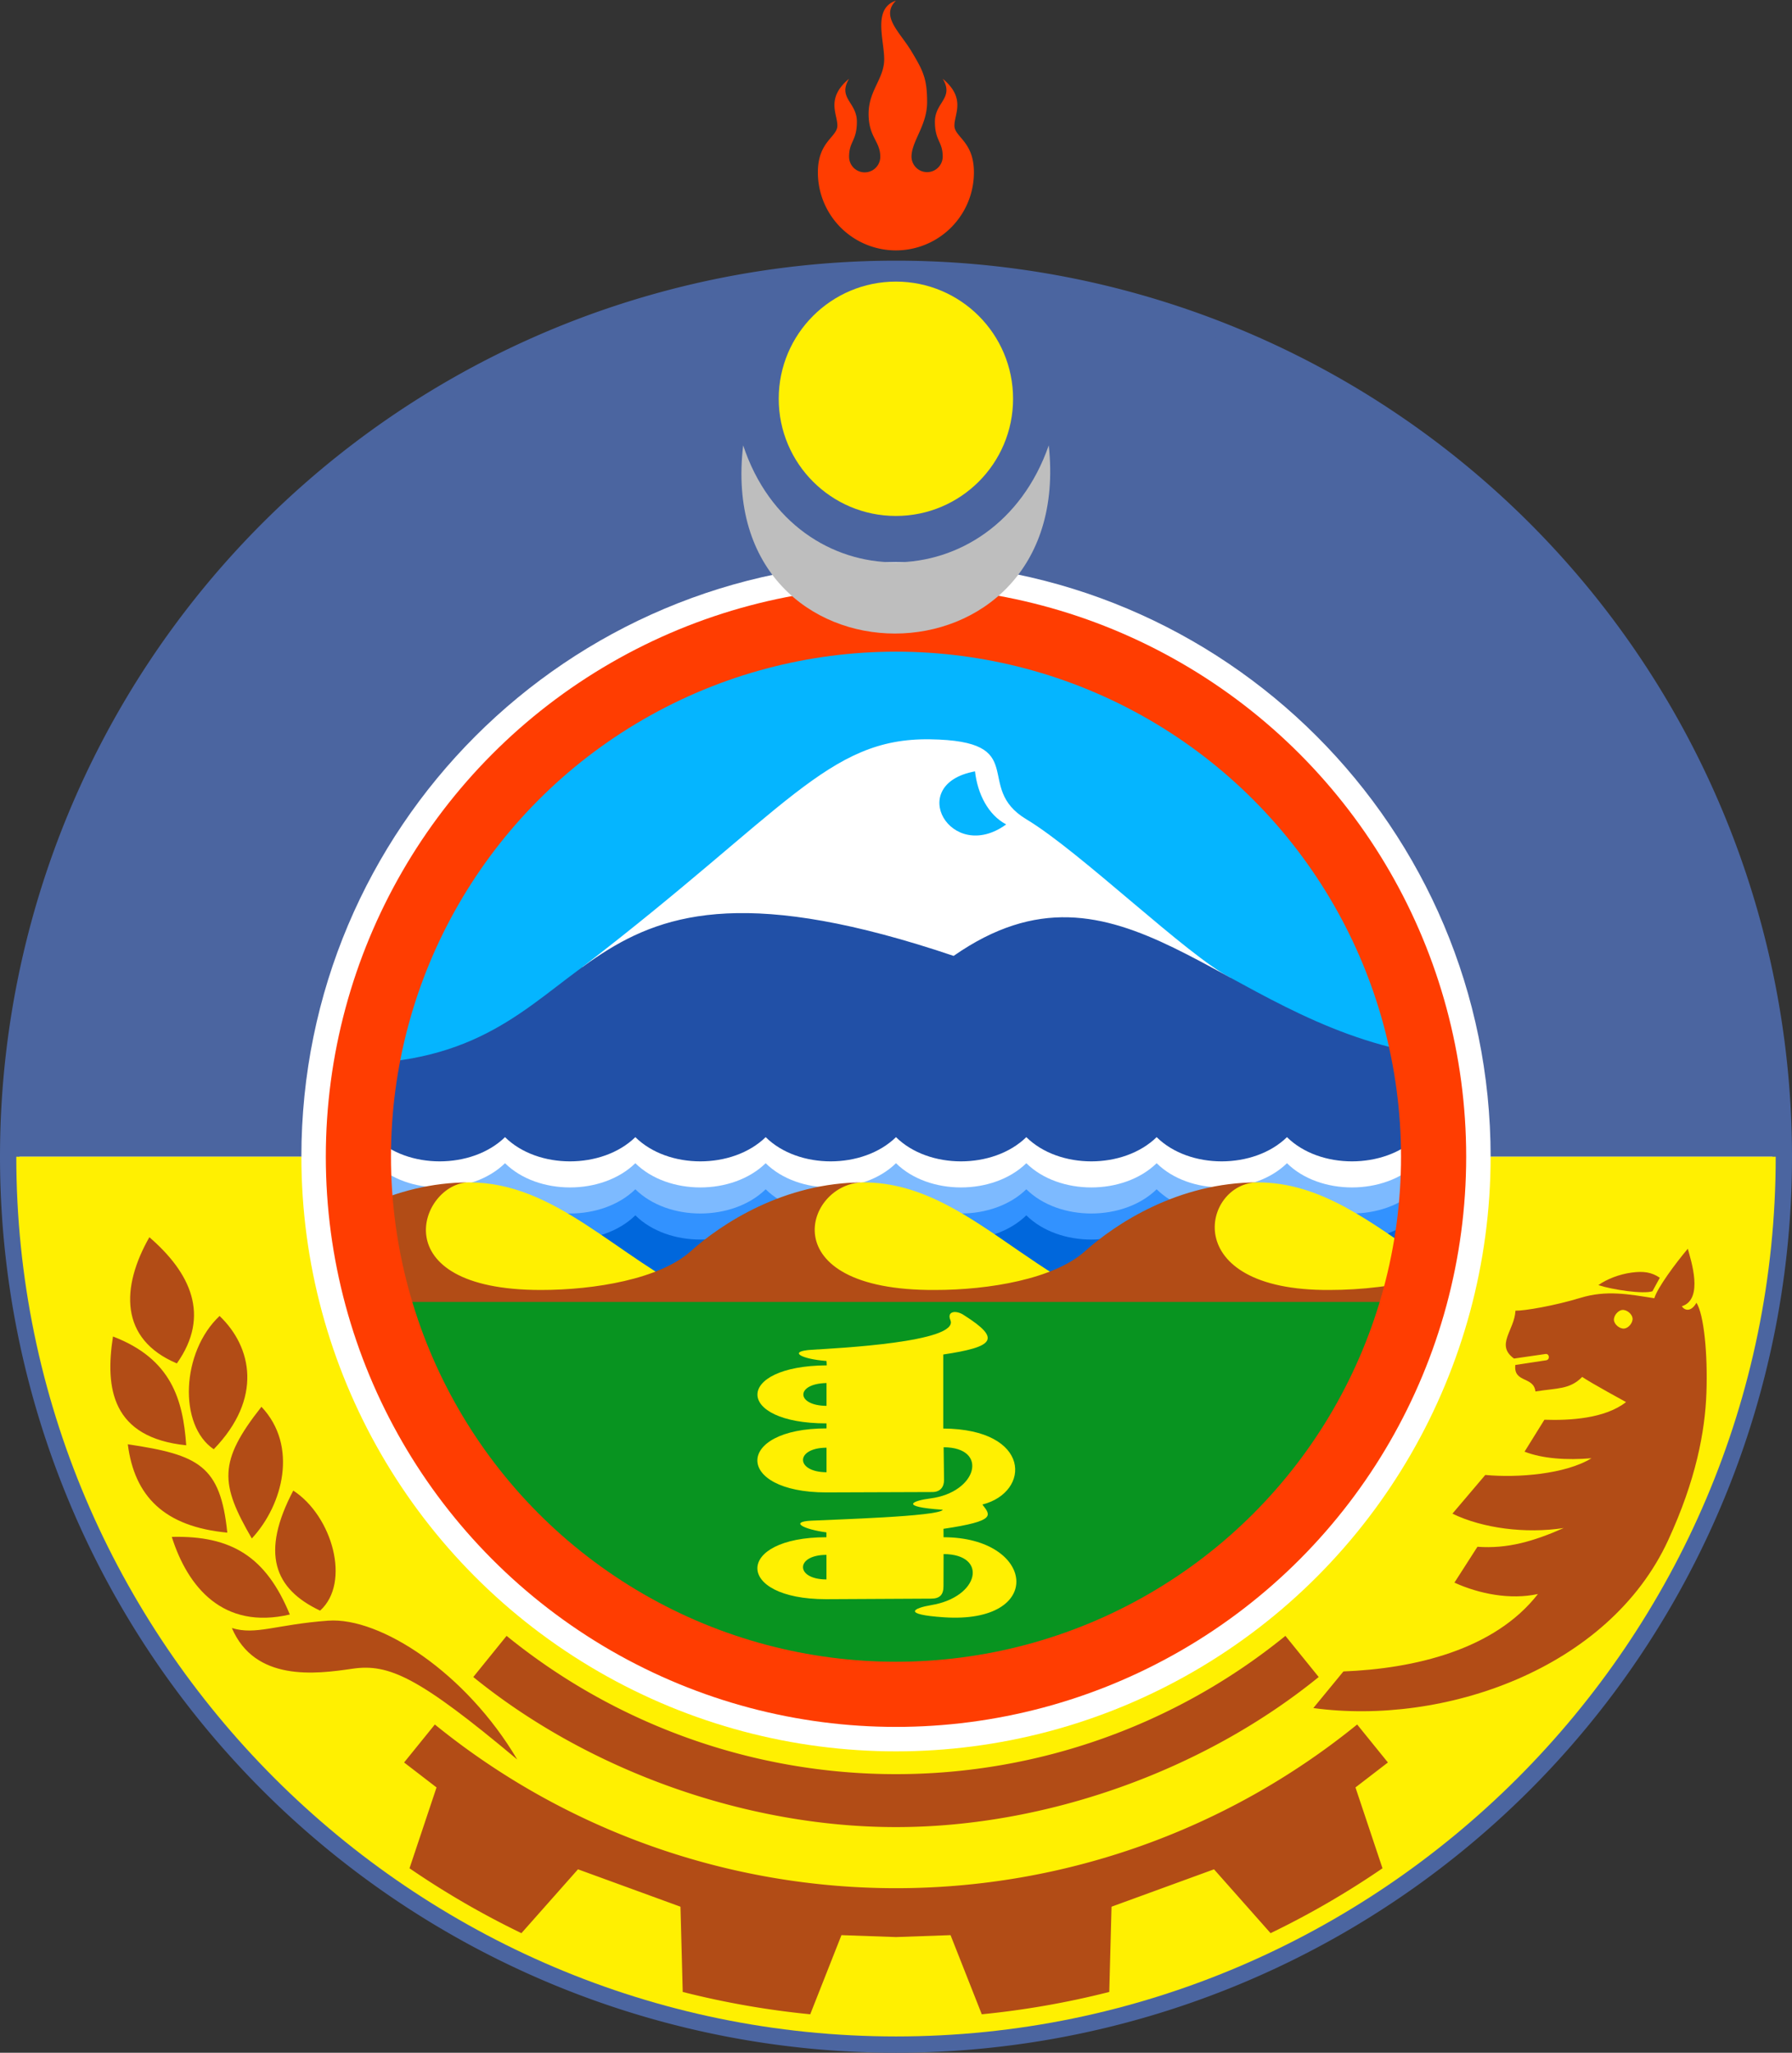 <svg xmlns:osb="http://www.openswatchbook.org/uri/2009/osb" xmlns="http://www.w3.org/2000/svg" xmlns:xlink="http://www.w3.org/1999/xlink" width="550" height="630"><rect width="100%" height="100%" fill="#333333" stroke="none"/><defs><linearGradient id="b" osb:paint="solid"><stop offset="0" stop-color="#fff001"/></linearGradient><linearGradient id="a" osb:paint="solid"><stop offset="0" stop-color="#4b65a0"/></linearGradient><linearGradient xlink:href="#a" id="d" x1="30" y1="355" x2="560" y2="355" gradientUnits="userSpaceOnUse" gradientTransform="translate(0 20)"/><linearGradient xlink:href="#a" id="c" y1="350" x2="600" y2="350" gradientUnits="userSpaceOnUse" gradientTransform="translate(0 20)"/><linearGradient xlink:href="#b" id="g" x1="5541.321" y1="10864.112" x2="7461.435" y2="10864.112" gradientUnits="userSpaceOnUse" gradientTransform="matrix(.78 0 0 .78 1981.047 3454.626)"/><linearGradient xlink:href="#b" id="e" x1="30" y1="485" x2="570" y2="485" gradientUnits="userSpaceOnUse" gradientTransform="translate(0 70)"/><linearGradient xlink:href="#b" id="h" gradientUnits="userSpaceOnUse" x1="5541.321" y1="10864.112" x2="7461.435" y2="10864.112" gradientTransform="matrix(.78 0 0 .78 1981.047 3454.626)"/><linearGradient xlink:href="#b" id="i" x1="197.363" y1="-173.223" x2="253.675" y2="-173.223" gradientUnits="userSpaceOnUse" gradientTransform="matrix(1.58 0 0 1.58 -56.281 495.966)"/><linearGradient xlink:href="#b" id="f" x1="127.5" y1="458.616" x2="437.881" y2="458.616" gradientUnits="userSpaceOnUse"/></defs><g color="#000" fill-rule="evenodd"><path style="isolation:auto;mix-blend-mode:normal" d="M547 375a272 272 0 0 1-272 272A272 272 0 0 1 3 375a272 272 0 0 1 272-272 272 272 0 0 1 272 272z" overflow="visible" fill="#fff" stroke="url(#c)" stroke-width="6" transform="translate(0 -20)"/><path style="line-height:normal;text-indent:0;text-align:start;text-decoration-line:none;text-decoration-style:solid;text-decoration-color:#000;text-transform:none;block-progression:tb;isolation:auto;mix-blend-mode:normal" d="M275 105C126.357 105 5 226.357 5 375h87.5c0-100.88 81.62-182.5 182.5-182.5S457.5 274.12 457.5 375H545c0-148.643-121.357-270-270-270z" font-weight="400" font-family="sans-serif" white-space="normal" overflow="visible" fill="url(#d)" transform="translate(0 -20)"/><path style="line-height:normal;text-indent:0;text-align:start;text-decoration-line:none;text-decoration-style:solid;text-decoration-color:#000;text-transform:none;block-progression:tb;isolation:auto;mix-blend-mode:normal" d="M5 375c0 148.643 121.357 270 270 270s270-121.357 270-270h-87.5c0 65.213-34.774 125.442-91.25 158.049-56.476 32.606-126.024 32.606-182.5 0C127.274 500.442 92.5 440.213 92.5 375z" font-weight="400" font-family="sans-serif" white-space="normal" overflow="visible" fill="url(#e)" transform="translate(0 -20)"/></g><path d="M518.02 383.247c-3.738 4.426-9.338 11.98-10.277 15.192-7.924-1.244-14.717-2.547-22.658-.122-7.8 2.383-17.203 4.012-19.957 3.94-.29 6.022-6.235 10.516-.445 14.693l9.645-1.397c1.244-.18 1.477 1.74.214 1.931l-9.457 1.436c-.614 5.582 5.668 3.415 6.168 8.13 6.792-1.082 10.556-.577 14.352-4.46 2.766 1.9 13.458 7.716 13.458 7.716-6.415 5.078-17.335 5.695-25.053 5.42l-6.093 9.804c5.539 2.155 12.915 2.65 20.537 2.019-7.901 4.87-22.602 6.074-32.59 5.127l-10.083 11.877c9.269 4.503 22.45 6.208 34.157 4.41-9.265 4.1-17.257 6.418-26.482 5.755l-7.063 11.005c7.504 3.41 17.053 5.362 25.636 3.488-13.362 17.17-38.012 22.915-59.707 23.767l-9.236 11.237c39.941 5.44 90.636-11.871 108.92-51.536 8.509-18.457 11.299-33.264 11.73-45.194.432-11.93-.77-24.083-3.059-27.664-1.737 3.013-3.668 2.345-4.496 1.077 6.842-2.107 2.75-14.27 1.84-17.651zm-17.284 7.325c-3.689.497-7.537 1.96-10.173 3.844 4.456 1.446 13.868 2.81 16.606 1.878l2.26-4.143c-2.543-1.724-5.005-2.076-8.693-1.58zm-2.843 11.465c1.345-.147 3.018 1.195 3.166 2.54.147 1.345-1.195 3.019-2.54 3.166-1.345.148-3.019-1.195-3.167-2.54-.147-1.345 1.196-3.019 2.54-3.166zM45.842 379.712c-8.706 15.285-9.24 31.271 8.44 38.727 10.468-14.762 4.104-27.908-8.44-38.727zm21.551 24.165c-11.75 11.044-12.71 33.52-1.791 40.909 15.094-15.603 11.77-31.373 1.791-40.91zm-32.715 6.302c-2.489 15.905-.343 31.044 22.478 33.392-1-13.95-4.499-26.511-22.478-33.392zm45.565 21.573c-13.335 16.878-12.672 23.665-2.956 40.414 9.6-10.323 14.27-28.456 2.956-40.414zm-41.018 11.507c2.03 15.97 11.218 25.298 30.536 27.118-2.117-20.635-8.79-23.871-30.536-27.118zm50.786 14.213c-10.028 19.08-5.983 30.137 8.234 36.844 9.522-8.588 3.754-29.05-8.234-36.844zm-37.286 14.212c4.862 15.346 15.707 28.609 36.229 23.82-7.276-17.634-17.77-24.278-36.23-23.82zm47.992 25.71c-15.952 1.163-22.185 4.53-29.553 2.256 7.08 16.524 25.685 14.165 36.941 12.502 11.257-1.662 20.357 2.493 50.644 27.857-15.697-26.6-42.08-43.776-58.032-42.614z" fill="#b24c16" fill-rule="evenodd"/><path style="isolation:auto;mix-blend-mode:normal" d="M155.484 502.059l-10.224 12.628c35.559 28.896 83.917 46.063 129.74 46.063 45.823 0 94.181-17.167 129.74-46.063l-10.224-12.628A189.493 189.493 0 0 1 275 544.5a189.493 189.493 0 0 1-119.516-42.441zm-22.021 27.2l-9.438 11.657 9.954 7.66-8.293 24.813a264.032 264.032 0 0 0 34.35 19.916l17.359-19.6 31.453 11.475.695 26.162a263.89 263.89 0 0 0 39.133 6.857l9.582-24.289 16.742.59 16.742-.59 9.584 24.29a263.892 263.892 0 0 0 39.131-6.858l.695-26.162 31.453-11.475 17.36 19.6a264.032 264.032 0 0 0 34.35-19.916l-8.294-24.813 9.954-7.66-9.436-11.656A224.487 224.487 0 0 1 275 579.5a224.481 224.481 0 0 1-141.537-50.24z" color="#000" overflow="visible" fill="#b24c16" fill-rule="evenodd"/><g color="#000" fill-rule="evenodd"><path style="isolation:auto;mix-blend-mode:normal" d="M110 355c0-91.127 73.873-165 165-165s165 73.873 165 165z" overflow="visible" fill="#05b5ff"/><path style="isolation:auto;mix-blend-mode:normal" d="M440 355c0 91.127-73.873 165-165 165s-165-73.873-165-165z" overflow="visible" fill="#089420"/></g><g fill-rule="evenodd"><path d="M285.398 226.897c-31.42-.45-43.818 21.634-106.728 69.966l199.15 3.297c-13.264-6.659-46.181-38.744-62.782-48.699-16.6-9.954 1.78-24.115-29.64-24.564zm13.85 9.84c.794 6.969 4.074 13.383 9.569 16.281-16.947 12.305-31.136-12.335-9.569-16.282z" fill="#fff"/><path d="M112.474 363.793h329.525l-6.693-40.557c-60.756-10.812-91.65-65.39-142.623-29.863-123.572-41.705-104.521 28.834-179.18 32.953z" fill="#2150a7"/></g><g fill-rule="evenodd"><path d="M115 349c10.04 9.911 29.831 9.911 40 0 10.04 9.911 29.831 9.911 40 0 10.04 9.911 29.831 9.911 40 0 10.04 9.911 29.831 9.911 40 0 10.04 9.911 29.831 9.911 40 0 10.04 9.911 29.831 9.911 40 0 10.04 9.911 29.831 9.911 40 0 10.04 9.911 29.831 9.911 40 0v20H115z" fill="#fff"/><path d="M115 357c10.04 9.911 29.831 9.911 40 0 10.04 9.911 29.831 9.911 40 0 10.04 9.911 29.831 9.911 40 0 10.04 9.911 29.831 9.911 40 0 10.04 9.911 29.831 9.911 40 0 10.04 9.911 29.831 9.911 40 0 10.04 9.911 29.831 9.911 40 0 10.04 9.911 29.831 9.911 40 0v20H115z" fill="#7dbaff"/><path d="M115 365c10.04 9.911 29.831 9.911 40 0 10.04 9.911 29.831 9.911 40 0 10.04 9.911 29.831 9.911 40 0 10.04 9.911 29.831 9.911 40 0 10.04 9.911 29.831 9.911 40 0 10.04 9.911 29.831 9.911 40 0 10.04 9.911 29.831 9.911 40 0 10.04 9.911 29.831 9.911 40 0v20H115z" fill="#3292ff"/><path d="M115 373c10.04 9.911 29.831 9.911 40 0 10.04 9.911 29.831 9.911 40 0 10.04 9.911 29.831 9.911 40 0 10.04 9.911 29.831 9.911 40 0 10.04 9.911 29.831 9.911 40 0 10.04 9.911 29.831 9.911 40 0 10.04 9.911 29.831 9.911 40 0 10.04 9.911 29.831 9.911 40 0v18H115z" fill="#0067dc"/></g><g fill-rule="evenodd"><path d="M144 432.882c-8.91 0-16.5 6.115-16.5 6.115v29.354h88c-26.432-12.69-44.881-35.47-71.5-35.47zm121 0c-7.32 0-16.5 6.115-16.5 6.115v29.354h88c-8.525-4.093-16.219-9.235-23.624-14.324-15.558-10.69-29.842-21.145-47.876-21.145zm121 0c-11.973 0-16.5 6.115-16.5 6.115v29.354h68.38v-11.605c-17.15-11.56-32.316-23.864-51.88-23.864z" fill="url(#f)" transform="translate(0 -70)"/><path d="M144 362.882c-11.716 0-22.206 2.935-31.012 6.91v29.782H437.88v-7.539c-9.238 2.682-20.117 3.87-29.88 3.87-46.876.25-38.81-33.023-22-33.023-24.433 0-43.619 12.715-53.05 21.167-9.433 8.453-29.329 11.856-45.95 11.856-50.881.271-39.874-33.023-22-33.023-24.433 0-43.619 12.715-53.05 21.167-9.433 8.453-29.329 11.856-45.95 11.856-49.425 0-36.95-33.023-22-33.023z" fill="#b24c16"/></g><circle style="isolation:auto;mix-blend-mode:normal" cx="275" cy="425" r="165" color="#000" overflow="visible" fill="none" stroke="#ff3d01" stroke-width="20" transform="translate(0 -70)"/><path d="M6934.639 9923.6c63.235 150.844-776.323 191.98-945.02 202.279-168.699 10.3-73.232 63.514 100.18 76.457l1.693 29.919c-630.171 3.091-630.172 395.749-1.692 395.749v34.127c-628.48 0-628.48 436.55-2.313 436.55l724.201-2.582c53.821 0 79.903-34.325 79.56-82.198l-2.722-223.226c310 1.312 230.15 308.185-91.006 349.175-115.272 14.712-225.108 55.814 85.527 77.357-28.5 46.384-752.468 66.549-899.144 74.392-146.676 7.843-52.67 58.336 105.094 79.66v33.166c-626.704 0-627.673 422.565-2.56 422.565l716.624-3.716c60.24 0 84.383-27.376 84.494-84.408l.685-219.609c305.036 1.268 245.184 293.354-83.582 348.009-120.68 20.063-205.583 63.464 85.363 83.126 696.224 47.052 622.23-545.894-1.959-545.894l-.513-57.451c362.732-53.67 321.544-92.478 265.318-165.6 332.127-84.477 334.485-514.468-266.86-518.352v-504.927c346.64-52.066 398.245-105.153 143.423-266.768-52.467-37.282-121.237-30.886-94.791 32.2zm-844.84 429.249v155.579c-209.352-1.833-212.13-151.814 0-155.579zm0 440.876v167.548c-213.818-1.574-213.877-166.551 0-167.548zm-.456 730.965v167.548c-213.363 0-213.363-167.548 0-167.548z" fill="url(#h)" transform="translate(-20.365 -41.411) scale(.045)" fill-rule="evenodd" stroke-width="28.222" stroke-linejoin="round"/><g transform="translate(0 -70)"><path d="M251.02 122.9a23.948 23.948 0 0 0 47.896 0c0-9.58-5.987-10.777-5.987-14.37 0-3.592 3.593-8.381-3.592-14.368 3.592 5.987-2.394 7.184-2.394 13.171 0 5.987 2.394 5.987 2.394 10.777a4.79 4.79 0 0 1-9.579 0c0-4.79 4.79-9.58 4.79-16.764 0-7.184-1.198-9.58-4.79-15.566-3.592-5.987-9.579-10.777-4.79-15.566-7.184 2.394-3.592 11.974-3.592 17.96 0 5.988-4.79 9.58-4.79 16.764 0 7.185 3.593 8.382 3.593 13.172a4.79 4.79 0 0 1-9.58 0c0-4.79 2.396-4.79 2.396-10.777 0-5.987-5.987-7.184-2.395-13.171-7.185 5.987-3.592 10.776-3.592 14.368 0 3.593-5.987 4.79-5.987 14.37" fill="#ff3d01"/><ellipse cx="274.969" cy="192.388" rx="35.962" ry="35.962" fill="url(#i)"/><path d="M321.883 206.68c8.326 77.014-102.946 77.014-93.788 0 15.82 47.873 77.136 47.873 93.788 0z" fill="#bebebe" fill-rule="evenodd"/></g></svg>